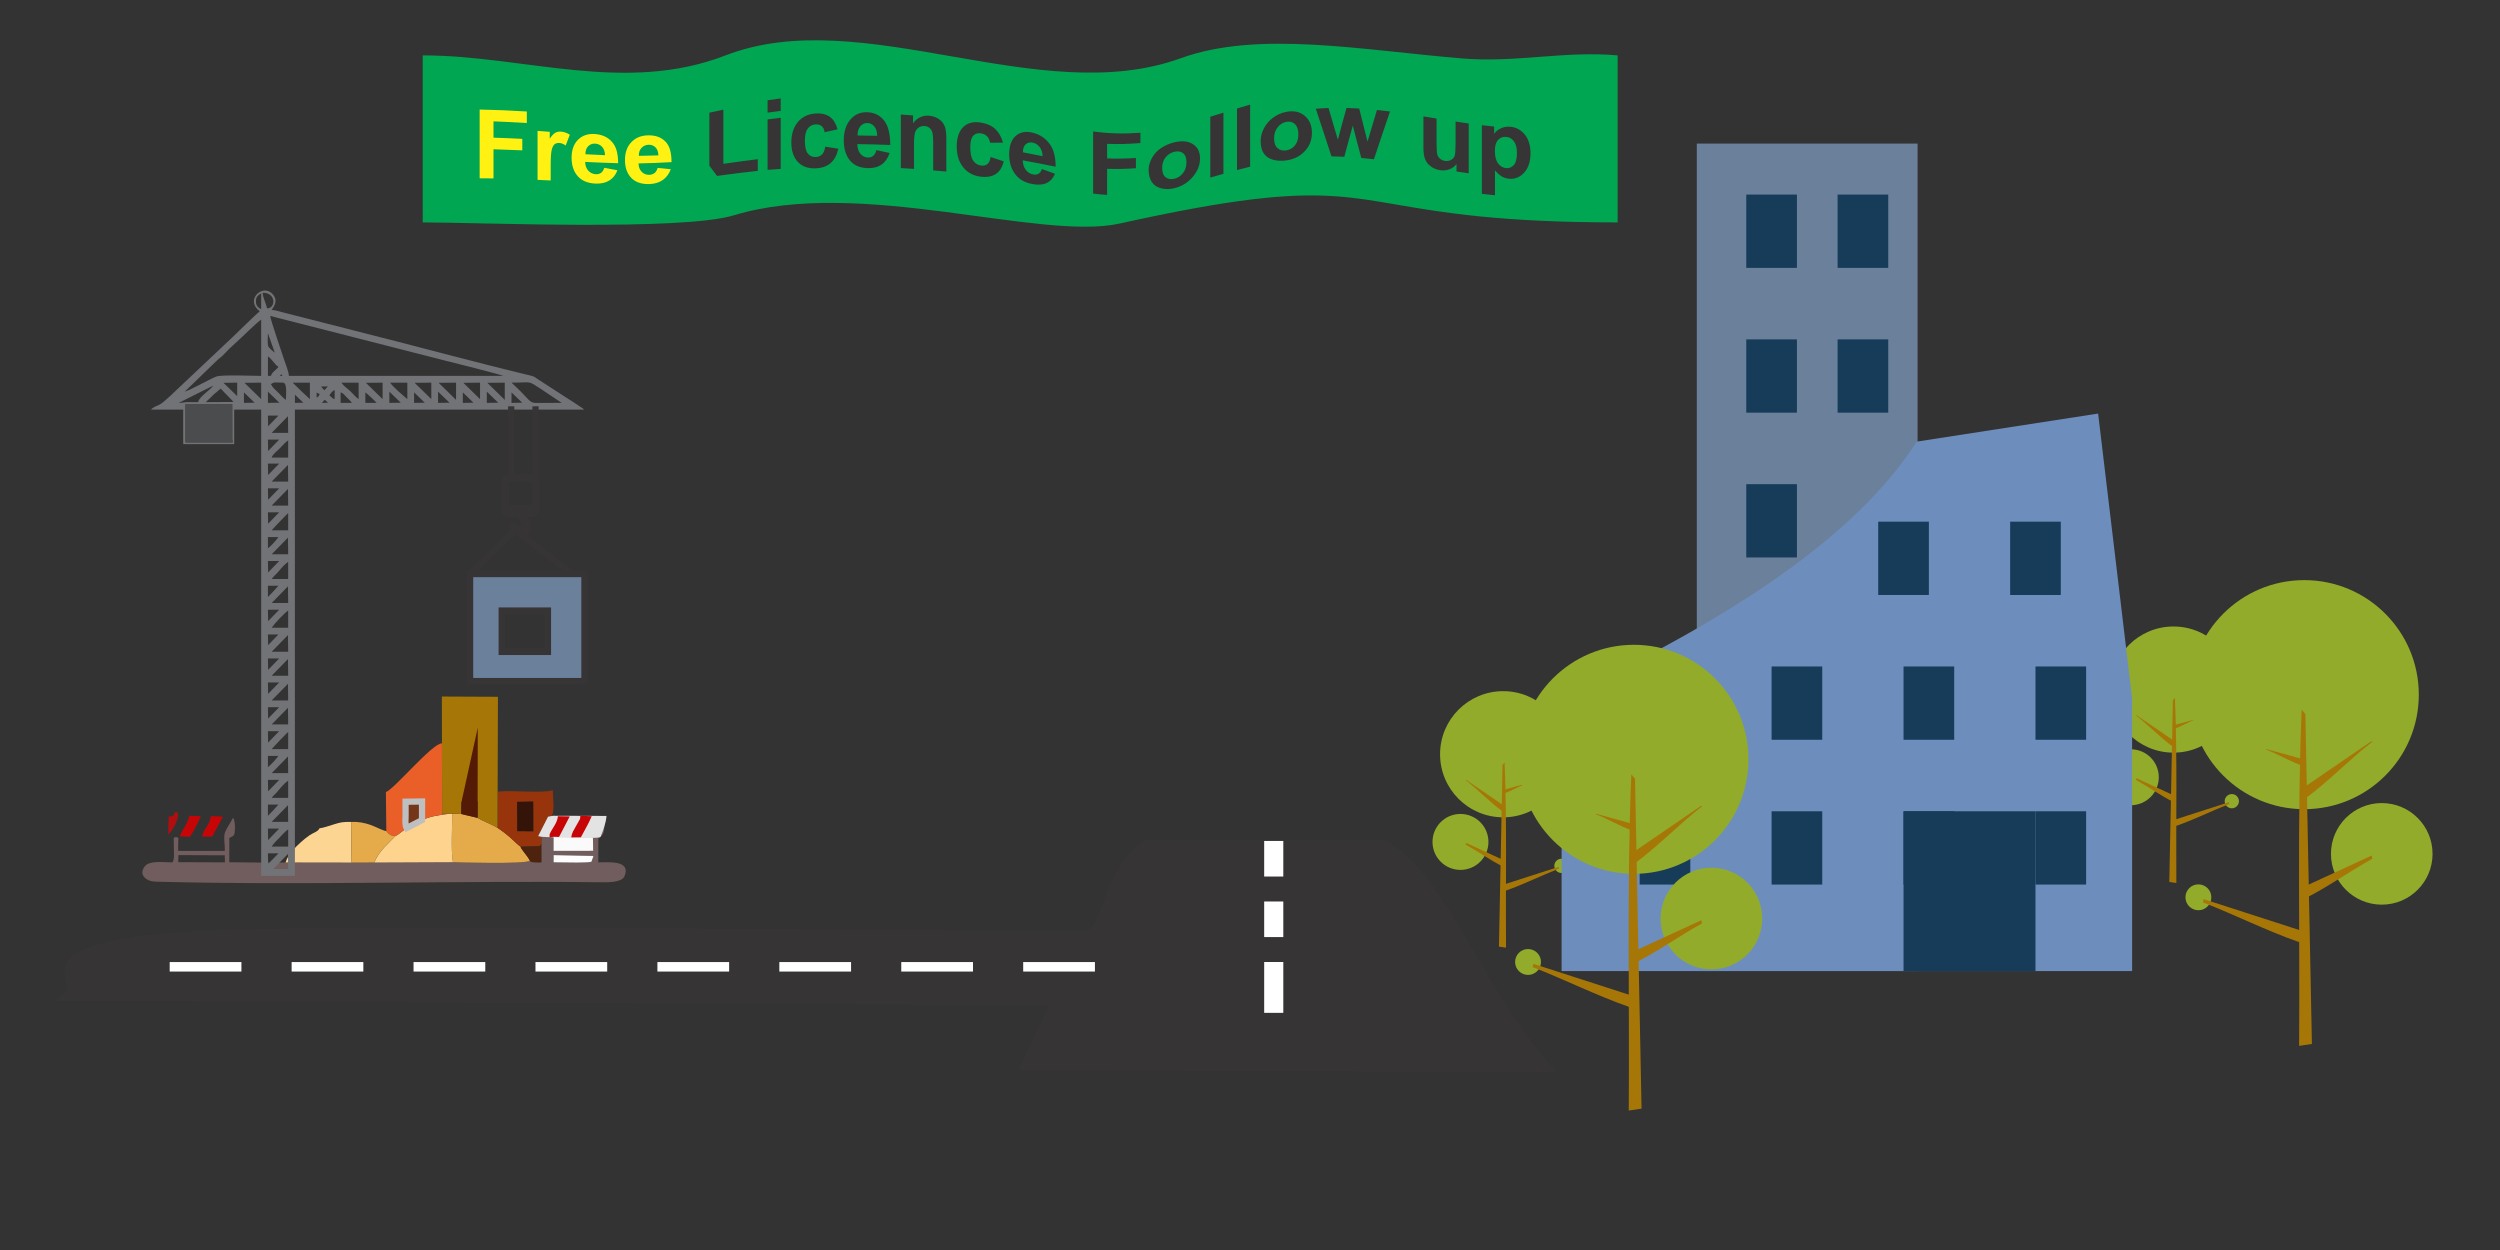 <?xml version="1.0" encoding="UTF-8"?>
<!DOCTYPE svg PUBLIC "-//W3C//DTD SVG 1.1//EN" "http://www.w3.org/Graphics/SVG/1.1/DTD/svg11.dtd">
<!-- Creator: CorelDRAW 2020 (64-Bit) -->
<svg xmlns="http://www.w3.org/2000/svg" xml:space="preserve" width="80mm" height="40mm" version="1.1" shape-rendering="geometricPrecision" text-rendering="geometricPrecision" image-rendering="optimizeQuality" fill-rule="evenodd" clip-rule="evenodd"
viewBox="0 0 8000 4000"
 xmlns:xlink="http://www.w3.org/1999/xlink"
 xmlns:xodm="http://www.corel.com/coreldraw/odm/2003">
 <rect x="0" y="0" width="8000" height="4000" fill="#333333" stroke="none"/>
 <defs>
      <clipPath id="id0">
       <path d="M6133.38 1413.22l0 0c-166.84,261.93 -513.49,530.8 -1136.26,821.03l0 873.12 1825.62 0 0 -873.12 -108.76 -910.86 -580.6 89.83z"/>
      </clipPath>
 </defs>
 <g id="Layer_x0020_1">
  <g id="_1439839168480">
   <g>
    <path fill="#373435" stroke="#373435" stroke-width="20" stroke-miterlimit="22.926" d="M3664.45 2698.75l765.06 0c189.33,102.92 300.54,465.9 529.38,722.14l-1684.04 -6.74 99.06 -207.14 -3167.54 -14.45c76.39,-50.47 -134.55,-137.28 264.16,-190 327.93,-43.37 1760.56,-17.44 2997.62,-13.02 83.62,-12.53 53.08,-179.43 196.3,-290.79z"/>
    <rect fill="white" x="543.01" y="3078.6" width="229.52" height="30.39"/>
    <rect fill="white" x="933.18" y="3078.6" width="229.52" height="30.39"/>
    <rect fill="white" x="1323.35" y="3078.6" width="229.52" height="30.39"/>
    <g>
     <rect fill="white" x="1713.53" y="3078.6" width="229.52" height="30.39"/>
     <rect fill="white" x="2103.7" y="3078.6" width="229.52" height="30.39"/>
     <rect fill="white" x="2493.87" y="3078.6" width="229.52" height="30.39"/>
     <rect fill="white" x="2884.05" y="3078.6" width="229.52" height="30.39"/>
     <rect fill="white" x="3274.22" y="3078.6" width="229.52" height="30.39"/>
     <rect fill="white" transform="matrix(2.51455E-14 -0.673 0.949 1.78274E-14 4045.37 3241.11)" width="241.74" height="64.47"/>
     <rect fill="white" transform="matrix(2.51455E-14 -0.471 0.949 1.24847E-14 4045.37 2998.62)" width="241.74" height="64.47"/>
     <rect fill="white" transform="matrix(2.51455E-14 -0.471 0.949 1.24847E-14 4045.37 2804.9)" width="241.74" height="64.47"/>
    </g>
   </g>
   <g>
    <path fill="#715D5D" d="M1898.97 2740.04l-6.35 17.58c-14.04,4.26 -75.13,2.24 -121.13,1.84l0.14 -23.11 124.02 2.54c0.63,-0.95 2.19,0.65 3.32,1.15zm-1328.1 -3.68l148.29 0.56 0.71 22.62 -149.45 -0.64 0.45 -22.54zm1326.56 -54.58l0.76 40.89 -126.88 0.05 0.1 -45.03 -12.88 1.98 0.43 -10.87c-6.69,8.12 -10.31,9.85 -26.52,9.02l-0.13 23.09 -0.1 58.56c-7.06,-0.39 -15.26,0.44 -21.52,-0.3 -16.69,-1.98 -4.33,2.55 -14.98,-4.78 -14.66,11.46 -233.86,5.31 -246.34,4.71l-252 1.1 -72.26 0.05 -211.22 -0.35 -37.88 0.65 -142.36 -1.37 0.12 -77.38c12.65,-8.45 16.2,-3.57 17.75,-25.06 0.89,-12.24 0.51,-29.95 -5.5,-40.21 -7.19,14.3 -20.58,33.08 -25.66,45.99 -6.12,15.58 -0.03,40.09 -1.16,60.53l-148.92 -0.17c-1.34,-48.45 5.48,-40.37 -7.78,-44.52 -9.49,4.72 -5.89,-0.68 -6.45,17.55l0.74 44.34c-0.25,4.25 -0.36,6.23 -1.42,10.37 -2.48,9.66 0.56,2.87 -4.39,9.03 -30.89,-0.53 -73.09,-6.29 -87.9,12.84 -20.6,26.6 4.39,48.05 34.54,48.86 468.84,12.55 970.49,-4.05 1431.99,2.01 30.78,0.41 61.81,-2.83 68.8,-19.38 21.88,-51.81 -50.15,-44.51 -83.9,-44.56l0.25 -77.62c0.89,-0.48 2.22,-0.86 2.82,-1.16 28.27,-14.6 10.55,-63.5 10.45,-63.64 -10.72,13.99 -29.29,44.9 -30.6,64.78z"/>
    <path fill="#E5AB4A" d="M1449.37 2759.1c12.48,0.6 231.68,6.75 246.34,-4.71 -7.66,-16.49 -25.56,-32.63 -30.29,-45.3 -12.05,-7.27 -31.08,-32.06 -73.41,-60 -18.35,-11.38 -49.86,-22.96 -63.7,-31.92l-52.56 -12.36 -28.64 -1.08c0.17,42.84 -4.55,116.59 2.26,155.37z"/>
    <path fill="#FDD38D" d="M1350.46 2624.45l-49.38 25.27c-9.32,6.41 -26.63,21.58 -36.12,25.93 -24.33,26.4 -50.81,44.64 -67.59,84.55l252 -1.1c-6.81,-38.78 -2.09,-112.53 -2.26,-155.37l-10.27 0.42c-29.6,3.25 -62.84,8.59 -86.38,20.3z"/>
    <path fill="#98340B" d="M1654.81 2565.87l51.52 -0.91 0.24 95.17 -51.32 -0.42 -0.44 -93.84zm-62.8 83.22c42.33,27.94 61.36,52.73 73.41,60l0.2 0.23 61.88 -1.7 4.81 -6.71 0.13 -23.09 -10.45 -2.17 31.76 -62.44c0.55,-0.21 6.84,-2.07 7.27,-2.25 3.71,-1.62 2.98,4.7 6.27,-3.46 7.31,-18.14 1.91,-56.84 1.6,-78.56 -38.79,10.37 -127.92,-1.1 -175.51,4.36l-1.37 115.79z"/>
    <path fill="#FDD593" d="M1022.7 2650.42c-5.45,11.31 -20.58,14.41 -32.21,22.45 -9.92,6.85 -20.09,15.27 -29.01,23.32 -15.95,14.4 -40.76,38.96 -47.59,63.71l211.22 0.35 -1.49 -130.08c-27.66,-0.41 -34.02,1.3 -55.32,7.84 -13.96,4.3 -35.04,11.68 -45.6,12.41z"/>
    <path fill="#EA5E28" d="M1236.23 2659.63c7.67,10.01 15.35,15.73 28.73,16.02 9.49,-4.35 26.8,-19.52 36.12,-25.92 -5.6,-10.44 -3.35,-28.67 -3.26,-40.72 0.11,-13.96 -0.06,-27.92 -0.05,-43.54l52.76 -0.71 -0.07 59.69c23.54,-11.72 56.78,-17.05 86.38,-20.3l-22.11 0.02 -0.47 -225.32c-30.21,-1.86 -155.78,149.97 -179.37,155.55l1.34 125.23z"/>
    <path fill="#E5AB4A" d="M1125.11 2760.25l72.26 -0.05c16.78,-39.91 43.26,-58.15 67.59,-84.55 -13.38,-0.29 -21.06,-6.01 -28.73,-16.02 -14.62,-2.74 -33.1,-14 -51.79,-20.33 -18.92,-6.41 -37.25,-10.13 -60.82,-9.13l1.49 130.08z"/>
    <path fill="#A67707" d="M1436.84 2604.15l10.27 -0.43 28.64 1.09 0.85 -38.14 52.26 -2.05 -0.55 52.56c13.84,8.95 45.36,20.53 63.7,31.92l1.37 -419.37 -179.42 -0.81 0.77 375.25 22.11 -0.02z"/>
    <path fill="#FAFAFA" d="M1788.91 2678.2l-17.5 -0.51 -0.1 45.03 126.88 -0.05 -0.76 -40.89c-18.69,-7.81 -23.35,-5.65 -38.74,-2.25l-30.67 0.06c-10.79,-2.82 -8.15,-3.09 -15.2,-2.76l-23.91 1.37z"/>
    <polygon fill="#341408" points="1655.25,2659.71 1706.57,2660.13 1706.33,2564.96 1654.81,2565.87 "/>
    <path fill="#753518" stroke="#BDBFC1" stroke-width="20" stroke-miterlimit="22.926" d="M1301.08 2649.72l49.38 -25.27 0.07 -59.69 -52.77 0.71c-0.01,15.62 0.17,29.58 0.06,43.54 -0.09,12.05 -2.34,30.28 3.26,40.71z"/>
    <path fill="#FDFDFD" d="M1771.49 2759.46c46,0.4 107.09,2.42 121.13,-1.84l6.35 -17.58c-1.13,-0.5 -2.69,-2.1 -3.32,-1.15l-124.02 -2.54 -0.14 23.11z"/>
    <path fill="#4E230D" d="M1665.42 2709.09c4.73,12.67 22.63,28.81 30.29,45.3 10.65,7.33 -1.71,2.8 14.98,4.78 6.26,0.74 14.46,-0.09 21.52,0.3l0.1 -58.56 -4.81 6.71 -61.88 1.7 -0.2 -0.23z"/>
    <polygon fill="#551A05" points="1475.75,2604.81 1528.31,2617.18 1528.86,2328.51 1476.6,2566.67 "/>
    <path fill="#C70506" d="M605.76 2610.47c-2.9,22.47 -23.32,44.59 -30.47,65.95l32.68 0.91c9.12,-12.8 28.48,-49.37 34.47,-65.58l-36.68 -1.28z"/>
    <path fill="#C70506" d="M675.12 2611.2c-1.51,24.3 -24.07,42.25 -28.79,65.99l33.05 -0.22 33.86 -63.56 -38.12 -2.21z"/>
    <path fill="#E4E3E3" d="M1732.43 2677.82c16.23,0.84 182.4,8.47 189.09,0.35 8.73,-19.53 17.8,-45.99 19.31,-67.23l-170.68 -0.51 -16.41 2.79 -31.75 62.43 10.44 2.17z"/>
    <path fill="#B10E0F" d="M539.71 2612.66l-1.4 57.7c13.69,-11.35 32.33,-45.52 31.49,-64.98 -4.08,-11.13 1.85,-2.68 -7.3,-7.27 -14.18,10 3.5,14.06 -22.79,14.55z"/>
    <g>
     <g>
      <path fill="#727376" d="M921.54 2732.51l0.59 48.56 -47.98 0 47.39 -48.56zm-63.6 32.35l-0.57 -34.16 33.58 0 -33.01 34.16zm64.19 -110.91l0 55.16 -52.77 0c8.63,-12.89 13.64,-17.23 24.58,-28.18 9.28,-9.27 17.76,-20 28.19,-26.98zm-64.18 34.16l-0.58 -36.56 35.97 0 -35.39 36.56zm63.59 -111.5l0.59 53.35 -52.77 0 52.18 -53.35zm-64.17 34.17l0 -35.98 33.58 0c-1.78,2.65 -31.54,34.48 -33.58,35.98zm64.76 -112.74l0 55.17 -52.77 0c3.86,-5.77 7.37,-8.58 12.62,-13.76 10.39,-10.25 22.61,-29.67 40.15,-41.41zm-64.18 34.16l-0.58 -36.55 35.97 0 -35.39 36.55zm63.59 -111.5l0.59 53.36 -52.77 0 52.18 -53.36zm-64.17 34.17l0 -35.98 33.58 0c-5.16,7.7 -25.44,30.53 -33.58,35.98zm64.76 -112.73l0 55.16 -52.77 0c2.68,-4 49.38,-52.9 52.77,-55.16zm-64.18 34.16l-0.58 -36.56 35.97 0 -35.39 36.56zm63.59 -111.5l0.59 53.35 -52.77 0 52.18 -53.35zm-63.59 34.75l-0.58 -36.56 35.97 0 -35.39 36.56zm63.59 -111.51l0.59 53.36 -52.77 0 52.18 -53.36zm-63.59 32.35l-0.58 -36.56 35.97 0 -35.39 36.56zm63.59 -111.5l0.59 53.36 -52.77 0 52.18 -53.36zm-63.59 34.75l-0.58 -36.56 35.97 0 -35.39 36.56zm63.59 -111.5l0.59 53.36 -52.77 0 52.18 -53.36zm-63.6 32.35l-0.57 -34.16 33.58 0 -33.01 34.16zm64.19 -110.92l0 55.17 -52.77 0c8.81,-13.16 40.11,-46.69 52.77,-55.17zm-64.18 34.16l-0.58 -36.56 35.97 0 -35.39 36.56zm63.59 -111.49l0.59 53.35 -52.77 0 52.18 -53.35zm-64.17 34.16l0 -35.98 33.58 0c-1.88,2.81 -31.55,34.62 -33.58,35.98zm64.76 -112.73l0 55.17 -52.77 0c6.51,-9.72 16.52,-16.8 25,-27.78 6.51,-8.43 19.7,-21.99 27.77,-27.39zm-64.18 34.16l-0.58 -36.56 35.97 0 -35.39 36.56zm63.59 -111.5l0.59 53.35 -52.77 0 52.18 -53.35zm-64.17 34.16l0 -35.97 33.58 0c-6.53,9.74 -24.09,29.62 -33.58,35.97zm64.76 -112.73l0 55.17 -52.77 0c2.36,-3.53 49.99,-53.31 52.77,-55.17zm-64.18 34.16l-0.58 -36.56 35.97 0 -35.39 36.56zm63.59 -111.5l0.59 53.36 -52.77 0 52.18 -53.36zm-63.59 34.75l-0.58 -36.56 35.97 0 -35.39 36.56zm63.59 -111.5l0.59 53.35 -52.77 0 52.18 -53.35zm-63.59 32.35l-0.58 -36.56 35.97 0 -35.39 36.56zm64.18 -110.92l0 55.17 -52.77 0c2.79,-10.47 16.93,-20.53 24.58,-28.18 9.28,-9.28 17.76,-20 28.19,-26.99zm-328.6 -115.8l149.65 0 0.18 113.42 1.27 8.92 -150.69 0.02 -0.55 -8.95 0.14 -113.41zm264.42 149.97l-0.58 -36.56 35.97 0 -35.39 36.56zm63.59 -111.51l0.59 53.36 -52.77 0 52.18 -53.36zm-63.6 32.35l-0.57 -34.16 33.58 0 -33.01 34.16zm778.95 -108.51l34.16 33 -34.16 0.58 0 -33.58zm-79.15 -2.4l36.56 35.4 -36.56 0.58 0 -35.98zm-76.75 2.4l34.16 33 -34.16 0.58 0 -33.58zm-79.16 -2.4l36.56 35.4 -36.56 0.58 0 -35.98zm-76.75 2.4l34.16 33 -34.16 0.58 0 -33.58zm-79.15 -2.4l36.56 35.4 -36.56 0.58 0 -35.98zm-76.75 2.4c4.39,2.94 33.3,29.58 35.97,33.58l-35.97 0 0 -33.58zm-79.16 0c8.9,2.37 12.54,8.91 18.59,14.99 6.46,6.49 12.54,11.34 17.39,18.59l-35.98 0 0 -33.58zm-50.9 23.45l10.66 9.59 -19.72 0.54 9.06 -10.13zm-95.41 -16.26l26.96 25.82 -26.96 0.57 0 -26.39zm-86.34 -9.59l36.56 35.4 -36.56 0.58 0 -35.98zm-76.76 2.4l34.16 33 -34.16 0.58 0 -33.58zm-74.35 -12l41.33 42.63 -89.3 0.55c8.28,-7.2 15.2,-14.04 23.35,-22.22 5.14,-5.17 5.78,-5.44 11.6,-9.98 5.89,-4.6 7.39,-7.21 13.02,-10.98zm364.58 4.8l0 28.79c-9.32,-2.49 -8.95,-6.74 -16.79,-12 3.93,-5.87 9.69,-14.89 16.79,-16.79zm-57.57 23.99l0 -16.79c5.71,3.82 2.5,2.9 9.6,4.79 -2.17,8.1 -3.44,7.72 -9.6,12zm-422.14 -19.19l0 0zm436.09 -16.37l22.03 -0.42 -11.45 12.54 -10.58 -12.12zm-344.95 -2.82c-10.57,15.78 -43.85,34.03 -47.78,51.62 -0.03,0.17 -0.02,0.8 -0.19,1.15 -10.41,0 -20.85,-0.1 -31.26,-0.08 -14.47,0.02 -17.42,2.48 -31.1,2.48l110.33 -55.17zm184.69 -4.8c11.54,-7.72 11.05,-4.79 38.38,-4.79 14.71,0 9.59,39.9 9.59,55.16 -9.43,-6.31 -16.24,-15.04 -24.59,-23.38 -13.07,-13.08 -16.63,-14.14 -23.38,-26.99zm-184.69 4.8l0 0zm954.62 -9.59c68.31,0 50.61,-7.59 93.09,19.65l67.61 45.11 -84.15 0.2c-17.51,-0.35 -23.15,-12.76 -47.17,-36.78l-29.38 -28.18zm-77.34 0.58l55.75 -0.58 0 55.16 -55.75 -54.58zm-76.75 0l53.35 -0.58 0 52.77 -53.35 -52.19zm-79.15 0l55.75 -0.58 0 55.16 -55.75 -54.58zm-76.76 0l53.36 -0.58 0 52.77 -53.36 -52.19zm-78.56 -0.58l55.17 0 0 52.77 -28.21 -24.57c-9.23,-9.34 -19.96,-17.75 -26.96,-28.2zm-77.34 0.58l53.35 -0.58 0 52.77 -53.35 -52.19zm-78.57 -0.58l55.17 0 0 52.77c-10.47,-7.02 -17.41,-16.99 -26.95,-25.82 -10.21,-9.44 -20.33,-15.17 -28.22,-26.95zm-155.9 0l55.16 0 0 52.77c-3.16,-2.12 -53.2,-50.1 -55.16,-52.77zm-154.1 0.58l53.36 -0.58 0 52.77 -53.36 -52.19zm-67.15 0l43.75 -0.58 0 43.17 -43.75 -42.59zm187.67 -26.97l0 4.8 -7.2 0c3.78,-5.44 0.45,-2.8 7.2,-4.8zm-311.81 55.17l104.88 -101.39c6.52,-6.27 10.34,-7.81 16.89,-14.29 9.77,-9.67 18.63,-19.9 28.75,-28.81l31.17 -28.81c9.4,-9.46 54.55,-52.51 62.96,-56.96l0 179.89c-27.71,0 -127.35,-4.43 -144.02,2.29 -24.36,9.81 -84.27,44.27 -100.63,48.08zm275.83 -50.37l-9.59 0 0 -62.36c14.54,9.74 20.1,24.55 33.58,33.58 -6.79,10.12 -20.58,16.02 -23.99,28.78zm-9.59 -136.72l21.94 62.25c-4.89,-2.92 -18.57,-14.71 -20.76,-20.25 -3.35,-8.46 -1.18,-31.53 -1.18,-42zm7.19 -55.16l559.85 142.92c15.37,3.87 179.58,44.83 186.1,48.96l-685.99 0c-1.28,-15.44 -9.48,-34.26 -14.09,-48.27 -7.62,-23.18 -44,-129.06 -45.87,-143.61zm-45.57 -45.58l0 -2.4c0,-13.32 7.93,-19.3 16.79,-23.98l0 50.37c-8.86,-4.69 -16.79,-10.65 -16.79,-23.99zm21.59 -28.78c43.98,0 41.93,49.76 14.39,50.37 -3.53,-15.13 -13.97,-35.06 -14.39,-50.37zm-9.6 59.97c-11.52,7.71 -100.73,96.99 -115.83,109.62l-170.3 160.7c-13.48,11.27 -23.58,22.56 -34.41,27.95 -9.39,4.67 -21.82,8.52 -27.25,15.93l103.14 0 0 110.34 163.1 0 0 -110.34 86.35 0 0 1491.9 107.93 0 0 -1491.9 925.84 0c-1.97,-1.71 -2.55,-2.27 -5.3,-4.29l-18.69 -12.5c-8.38,-5.59 -15.31,-10.45 -24.74,-16.02l-99.02 -64.09c-12.7,-8.56 -11.83,-9.14 -27.79,-12.98 -182.41,-43.8 -375.69,-96.89 -559.85,-142.92l-229.31 -58.52c-10.62,-2.66 -24.55,-7.44 -35.49,-7.68 7.54,-11.26 21.98,-29.86 2.89,-50.86 -29.39,-32.34 -81.62,11.96 -49.78,47.38 5.69,6.33 3.2,1.03 8.51,8.28z"/>
      <polygon fill="#4B4C4E" points="593.39,1406.71 593.94,1415.66 744.63,1415.64 743.36,1406.72 743.18,1293.3 593.53,1293.3 "/>
     </g>
     <g>
      <path fill="#6B809B" stroke="#373435" stroke-width="20" stroke-miterlimit="22.926" d="M1753.44 2086.09l-147.93 0 0 -132.36 147.93 0 0 132.36zm116.79 -249.15l-365.94 0 0 342.58 365.94 0 0 -342.58z"/>
      <path fill="#6B809B" stroke="#373435" stroke-width="20" stroke-miterlimit="22.926" d="M1701.52 1625.26l-70.5 0c-7.15,0 -12.99,-5.84 -12.99,-12.99l0 -67.31c0,-7.14 5.84,-12.99 12.99,-12.99l70.5 0c7.15,0 12.99,5.85 12.99,12.99l0 67.31c0,7.15 -5.84,12.99 -12.99,12.99zm-74.05 18.5l35.77 0c1.25,4.24 2.32,7.6 1.46,6.93 -12.52,-9.83 28.51,24.61 6.27,37.93 -22.24,13.32 -37.96,-16.32 -29.53,-0.89 18.69,34.19 73.53,13.65 34.57,-31.63 -0.85,-0.98 0.45,-6.56 1.79,-12.34l26.29 0c6.76,0 12.29,-5.53 12.29,-12.29l0 -91.76c0,-6.76 -5.53,-12.3 -12.29,-12.3l-76.62 0c-6.77,0 -12.3,5.54 -12.3,12.3l0 91.76c0,6.76 5.53,12.29 12.3,12.29z"/>
      <line fill="none" stroke="#373435" stroke-width="20" stroke-miterlimit="22.926" x1="1635.84" y1="1300.15" x2="1635.84" y2= "1531.97" />
      <line fill="none" stroke="#373435" stroke-width="20" stroke-miterlimit="22.926" x1="1713.65" y1="1300.15" x2="1714.52" y2= "1544.96" />
      <polyline fill="none" stroke="#373435" stroke-width="20" stroke-miterlimit="22.926" points="1504.29,1836.94 1647.33,1695.71 1831.3,1836.94 "/>
     </g>
    </g>
    <path fill="#C70506" d="M1828.02 2679.59l30.67 -0.06c10.1,-19.93 24.71,-43.13 34.84,-67.63l-36.56 -1.36c-0.87,12.41 0.81,6.74 -6.27,19.73 -2.82,5.18 -5.16,8.85 -8.06,14.24 -6.95,12.94 -12.76,19.73 -14.62,35.08z"/>
    <path fill="#C70506" d="M1758.96 2668.8l-0.43 10.87 12.88 -1.98 17.5 0.51 34.25 -65.73 -37.86 -0.59c-1.51,21.23 -17.61,37.39 -26.34,56.92z"/>
   </g>
   <g>
    <g>
     <circle fill="#92AB2A" cx="4810.07" cy="2413.56" r="201.85"/>
     <circle fill="#92AB2A" cx="4673.51" cy="2694.16" r="89.52"/>
     <circle fill="#92AB2A" cx="4996.67" cy="2770.72" r="22.81"/>
     <path fill="#A67707" d="M4796.61 3029.19l22.57 3.37c-1.52,-197.51 3.51,-400.25 -4.56,-592.52l-6.49 7.84c-3.84,193.77 -7.68,387.54 -11.52,581.31z"/>
     <path fill="#A67707" d="M4809.77 2528.06l2.39 11.06c22.44,-7.11 44.03,-20.95 65.57,-28.86l-1.2 -0.71c-22.25,6.17 -44.51,12.34 -66.76,18.51z"/>
     <path fill="#A67707" d="M4814.35 2579.43l-4.39 18.47c-41.11,-29.74 -80.69,-71.19 -120.15,-101.74l2.18 -0.4c40.79,27.88 81.57,55.77 122.36,83.67z"/>
     <path fill="#A67707" d="M4813.61 2753.51l-4.39 19.45c-41.11,-20.58 -79.57,-48.45 -119.04,-70.21l1.07 -5.65c40.79,18.8 81.57,37.61 122.36,56.41z"/>
     <path fill="#A67707" d="M4812.52 2830.41l6.27 19.45c58.72,-20.58 113.64,-48.45 170.01,-70.21l-1.53 -5.65c-58.24,18.8 -116.5,37.61 -174.75,56.41z"/>
    </g>
    <g>
     <circle fill="#92AB2A" cx="6955.2" cy="2206.61" r="201.85"/>
     <circle fill="#92AB2A" cx="6818.64" cy="2487.21" r="89.52"/>
     <circle fill="#92AB2A" cx="7141.8" cy="2563.77" r="22.81"/>
     <path fill="#A67707" d="M6941.74 2822.24l22.57 3.37c-1.52,-197.51 3.51,-400.25 -4.56,-592.52l-6.49 7.84c-3.84,193.77 -7.68,387.54 -11.52,581.31z"/>
     <path fill="#A67707" d="M6954.9 2321.11l2.39 11.06c22.44,-7.11 44.03,-20.95 65.57,-28.86l-1.2 -0.71c-22.25,6.17 -44.51,12.34 -66.76,18.51z"/>
     <path fill="#A67707" d="M6959.48 2372.48l-4.39 18.47c-41.11,-29.74 -80.69,-71.19 -120.15,-101.74l2.18 -0.4c40.79,27.88 81.57,55.77 122.36,83.67z"/>
     <path fill="#A67707" d="M6958.74 2546.56l-4.39 19.45c-41.11,-20.58 -79.57,-48.45 -119.04,-70.21l1.07 -5.65c40.79,18.8 81.57,37.61 122.36,56.41z"/>
     <path fill="#A67707" d="M6957.65 2623.46l6.27 19.45c58.72,-20.58 113.64,-48.45 170.01,-70.21l-1.53 -5.65c-58.24,18.8 -116.5,37.61 -174.75,56.41z"/>
    </g>
    <g>
     <circle fill="#92AB2A" cx="7373.67" cy="2222.88" r="366.49"/>
     <circle fill="#92AB2A" cx="7621.62" cy="2732.36" r="162.54"/>
     <circle fill="#92AB2A" cx="7034.86" cy="2871.38" r="41.41"/>
     <path fill="#A67707" d="M7398.1 3340.68l-40.97 6.1c2.76,-358.6 -6.37,-726.71 8.27,-1075.81l11.79 14.22c6.97,351.83 13.94,703.66 20.91,1055.49z"/>
     <path fill="#A67707" d="M7374.22 2430.78l-4.35 20.07c-40.73,-12.9 -79.94,-38.03 -119.04,-52.4l2.16 -1.28c40.41,11.2 80.82,22.41 121.23,33.61z"/>
     <path fill="#A67707" d="M7365.89 2524.04l7.98 33.55c74.65,-54.01 146.5,-129.27 218.16,-184.73l-3.97 -0.74c-74.05,50.64 -148.11,101.28 -222.17,151.92z"/>
     <path fill="#A67707" d="M7367.24 2840.12l7.97 35.32c74.65,-37.37 144.47,-87.98 216.13,-127.47l-1.93 -10.26c-74.05,34.14 -148.11,68.27 -222.17,102.41z"/>
     <path fill="#A67707" d="M7369.22 2979.75l-11.39 35.32c-106.61,-37.37 -206.33,-87.98 -308.67,-127.48l2.76 -10.26c105.76,34.14 211.53,68.28 317.3,102.42z"/>
    </g>
    <g>
     <rect fill="#6B809B" x="5429.75" y="459.48" width="706.49" height="2647.89"/>
     <path fill="#6D8EBD" d="M6133.38 1413.22l0 0c-166.84,261.93 -513.49,530.8 -1136.26,821.03l0 873.12 1825.62 0 0 -873.12 -108.76 -910.86 -580.6 89.83z"/>
     <g clip-path="url(#id0)">
      <g>
       <rect fill="#163C59" x="6432.49" y="1669.34" width="162.11" height="234.56"/>
      </g>
     </g>
     <path fill="none" d="M6133.38 1413.22l0 0c-166.84,261.93 -513.49,530.8 -1136.26,821.03l0 873.12 1825.62 0 0 -873.12 -108.76 -910.86 -580.6 89.83z"/>
     <rect fill="#163C59" x="5246.89" y="2596.06" width="162.11" height="234.56"/>
     <rect fill="#163C59" x="5246.89" y="2132.7" width="162.11" height="234.56"/>
     <rect fill="#163C59" x="5588.06" y="1549.34" width="162.11" height="234.56"/>
     <rect fill="#163C59" x="5588.06" y="1085.98" width="162.11" height="234.56"/>
     <rect fill="#163C59" x="5588.06" y="622.62" width="162.11" height="234.56"/>
     <rect fill="#163C59" x="5669.1" y="2596.06" width="162.11" height="234.56"/>
     <rect fill="#163C59" x="5669.1" y="2132.7" width="162.11" height="234.56"/>
     <rect fill="#163C59" x="6010.27" y="1669.34" width="162.11" height="234.56"/>
     <rect fill="#163C59" x="5880.27" y="1085.98" width="162.11" height="234.56"/>
     <rect fill="#163C59" x="5880.27" y="622.62" width="162.11" height="234.56"/>
     <rect fill="#163C59" x="6091.32" y="2596.06" width="162.11" height="234.56"/>
     <rect fill="#163C59" x="6091.32" y="2596.06" width="422.21" height="511.31"/>
     <rect fill="#163C59" x="6091.32" y="2132.7" width="162.11" height="234.56"/>
     <rect fill="#163C59" x="6513.53" y="2596.06" width="162.11" height="234.56"/>
     <rect fill="#163C59" x="6513.53" y="2132.7" width="162.11" height="234.56"/>
    </g>
    <g>
     <circle fill="#92AB2A" cx="5228.54" cy="2429.83" r="366.49"/>
     <circle fill="#92AB2A" cx="5476.49" cy="2939.31" r="162.54"/>
     <circle fill="#92AB2A" cx="4889.73" cy="3078.33" r="41.41"/>
     <path fill="#A67707" d="M5252.97 3547.63l-40.97 6.1c2.76,-358.6 -6.37,-726.71 8.27,-1075.81l11.79 14.22c6.97,351.83 13.94,703.66 20.91,1055.49z"/>
     <path fill="#A67707" d="M5229.09 2637.73l-4.35 20.07c-40.73,-12.9 -79.94,-38.03 -119.04,-52.4l2.16 -1.28c40.41,11.2 80.82,22.41 121.23,33.61z"/>
     <path fill="#A67707" d="M5220.76 2730.99l7.98 33.55c74.65,-54.01 146.5,-129.27 218.16,-184.73l-3.97 -0.74c-74.05,50.64 -148.11,101.28 -222.17,151.92z"/>
     <path fill="#A67707" d="M5222.11 3047.07l7.97 35.32c74.65,-37.37 144.47,-87.98 216.13,-127.47l-1.93 -10.26c-74.05,34.14 -148.11,68.27 -222.17,102.41z"/>
     <path fill="#A67707" d="M5224.09 3186.7l-11.39 35.32c-106.61,-37.37 -206.33,-87.98 -308.67,-127.48l2.76 -10.26c105.76,34.14 211.53,68.28 317.3,102.42z"/>
    </g>
   </g>
  </g>
  <g id="_1439839167376">
   <path fill="#00A652" d="M1352.74 177.22c323.07,0 646.14,125.08 969.2,0 436.99,-169.19 1002.84,173.91 1456.63,9.08 247.94,-90.06 579.5,-25.65 901.8,0.84 171.51,14.08 325.21,-25.02 496.06,-9.92l0 534.47c-188.27,0 -328.64,-7.99 -440.17,-19.11 -441.71,-44.04 -431.35,-137.16 -1153.13,22.73 -256.68,56.85 -831.91,-148.83 -1234.63,-26.36 -166.83,50.73 -818.73,22.74 -995.76,22.74l0 -534.47z"/>
   <path fill="#FFF212" fill-rule="nonzero" d="M1534.86 570.55c0,-36.67 0,-73.3 0,-109.97 0,-36.67 0,-73.3 0,-110 50.1,0.82 100.54,2.98 150.98,6.24 0,12.25 0,24.5 0,36.74 -35.64,-2.12 -71.29,-3.89 -106.6,-5.18 0,17.4 0,34.79 0,52.18 30.6,0.94 61.21,2.16 92.14,3.77 0,12.29 0,24.53 0,36.79 -30.93,-1.46 -61.54,-2.6 -92.14,-3.46 0,15.55 0,31.05 0,46.6 0,15.55 0,31.09 0,46.64 -14.79,-0.15 -29.59,-0.23 -44.38,-0.35zm227.32 6.95c-14.13,-0.67 -28.25,-1.3 -42.04,-1.92 0,-26.12 0,-52.22 0,-78.33 0,-26.07 0,-52.21 0,-78.32 12.78,0.9 25.89,1.88 39.01,2.86 0,7.35 0,14.73 0,22.07 6.72,-9.94 12.78,-16.38 18.16,-19.2 5.37,-2.83 11.44,-3.93 18.16,-3.41 9.75,0.74 18.83,4 27.91,9.77 -4.37,11.5 -8.74,23.05 -13.11,34.55 -7.07,-4.95 -13.8,-7.63 -19.85,-8.05 -5.71,-0.4 -10.83,0.7 -15.13,3.65 -4.11,2.83 -7.06,8.4 -9.42,16.53 -2.35,8.12 -3.69,25.44 -3.69,51.82 0,16.02 0,32 0,47.98zm171.5 -40.56c13.78,2.67 27.91,5.34 42.03,7.89 -5.38,14.41 -13.84,25.2 -25.55,32.59 -11.49,7.25 -26.24,10.75 -43.72,10.13 -27.58,-0.98 -48.23,-10.42 -61.54,-28.54 -10.57,-14.39 -15.81,-32.39 -15.81,-53.79 0,-25.44 7.06,-44.92 20.86,-58.34 13.78,-13.43 31.27,-19.34 52.45,-18.06 23.53,1.42 42.1,9.6 55.82,25.05 6.79,7.63 12.1,17.16 15.14,28.58 3.01,11.34 4.7,24.66 4.7,39.89 -35.31,-1.02 -70.61,-2.48 -105.59,-4.16 0.34,11.93 3.8,21.31 10.43,28.34 6.47,6.86 14.46,10.6 23.88,10.96 6.72,0.26 12.15,-1.16 16.81,-4.48 4.42,-3.15 7.73,-8.6 10.09,-16.06zm2.35 -40.32c-0.34,-11.54 -3.45,-20.45 -9.41,-26.81 -5.81,-6.2 -13.12,-9.67 -21.86,-10.17 -9.08,-0.52 -16.5,2.23 -22.54,8.28 -6.06,6.07 -9.07,14.64 -8.74,25.68 20.85,1.1 41.7,2.16 62.55,3.02zm168.47 40.68c13.79,1.45 27.91,2.78 42.04,4.12 -5.38,14.76 -13.85,26.19 -25.56,34.51 -11.48,8.16 -26.23,12.67 -43.71,13.11 -27.57,0.69 -48.24,-7.62 -61.54,-24.77 -10.57,-13.63 -15.81,-31.02 -15.81,-51.87 0,-24.81 7.11,-44.05 20.85,-57.94 13.83,-13.98 31.28,-20.86 52.46,-21.36 23.54,-0.56 42.1,5.75 55.82,19.59 6.79,6.84 12.1,15.83 15.13,26.89 3.02,11 4.71,24.07 4.71,39.22 -35.31,2.24 -70.62,3.54 -105.59,4.13 0.34,11.69 3.78,20.69 10.43,27.24 6.46,6.36 14.46,9.56 23.87,9.27 6.73,-0.22 12.17,-2.01 16.82,-5.58 4.43,-3.41 7.73,-9.03 10.08,-16.56zm2.36 -40.01c-0.34,-11.42 -3.46,-19.93 -9.42,-25.8 -5.81,-5.71 -13.11,-8.55 -21.86,-8.28 -9.07,0.28 -16.49,3.57 -22.52,9.85 -6.06,6.31 -9.08,14.89 -8.75,25.68 20.85,-0.2 41.7,-0.78 62.55,-1.45z"/>
   <path fill="#373435" d="M2269.95 530.29l24.57 32.67c43.35,-6.04 86.9,-11.65 130.45,-16.24 0,-12.45 0,-24.85 0,-37.26 -36.99,4.32 -73.64,9.42 -110.3,14.88 0,-28.86 0,-57.75 0,-86.65 0,-28.89 0,-57.79 0,-86.68 -15.13,3.26 -29.92,6.43 -44.72,9.61 0,34.32 0,68.63 0,102.95 0,22.23 0,44.48 0,66.72zm186.3 -169.9c0,-13.15 0,-26.34 0,-39.54 13.78,-1.96 27.91,-3.96 42.03,-5.96 0,13.34 0,26.69 0,40.04 -14.12,1.85 -28.25,3.65 -42.03,5.46zm0 183.15c0,-26.9 0,-53.83 0,-80.68 0,-26.9 0,-53.83 0,-80.72 13.78,-1.69 27.91,-3.46 42.03,-5.18 0,27.25 0,54.53 0,81.74 0,27.25 0,54.49 0,81.74 -14.12,1.02 -28.25,2.07 -42.03,3.1zm223.96 -129.75c-13.79,2.94 -27.58,6 -41.36,9.22 -1.35,-8.68 -4.36,-15.14 -9.42,-19.32 -5.02,-4.14 -11.44,-6.08 -19.17,-5.65 -10.76,0.59 -19.07,4.94 -25.22,12.96 -6.29,8.2 -9.41,21 -9.41,38.87 0,19.78 3.04,33.59 9.41,41.41 6.41,7.88 14.8,11.55 25.56,11.15 8.07,-0.3 14.39,-2.94 19.5,-7.81 5.31,-5.05 8.75,-13.35 10.76,-25.25 13.79,2.04 27.58,4.21 41.7,6.49 -4.37,20.33 -12.52,35.68 -24.89,46.32 -12.17,10.47 -28.58,15.87 -49.09,16.53 -23.21,0.75 -41.67,-5.96 -55.48,-20.57 -13.76,-14.55 -20.85,-35.18 -20.85,-62.11 0,-27.29 7.09,-49.06 20.85,-65.45 13.81,-16.46 32.61,-25.94 56.49,-27.4 19.16,-1.17 34.68,2.49 46.07,10.79 11.48,8.38 19.5,21.72 24.55,39.82zm124.42 66.58c13.79,3.06 27.91,6.12 42.03,9.19 -5.38,16.37 -14.06,28.75 -25.56,36.9 -11.69,8.3 -26.22,11.94 -43.71,11.58 -27.91,-0.57 -48.46,-10.38 -61.54,-29.79 -10.46,-15.53 -15.8,-35.11 -15.8,-58.74 0,-28.15 7.16,-50.25 20.84,-66.54 13.55,-16.13 30.95,-24.08 52.13,-23.87 23.54,0.22 42.43,9.18 56.16,26.65 6.78,8.63 11.78,19.55 14.79,32.55 3.03,13.02 5.05,28.23 4.71,45.62 -35.31,-1.38 -70.28,-2.32 -105.25,-2.75 0.33,13.39 3.69,23.88 10.08,31.41 6.39,7.53 14.47,11.29 24.21,11.5 6.73,0.14 12.04,-1.7 16.48,-5.34 4.63,-3.78 8.08,-9.85 10.43,-18.37zm2.35 -45.82c-0.33,-13.19 -3.38,-23.27 -9.42,-30.23 -6.06,-6.98 -13.45,-10.49 -21.85,-10.6 -9.08,-0.12 -16.81,3.41 -22.87,10.56 -6.05,7.15 -8.74,16.92 -8.74,29.25 20.85,0.24 41.7,0.55 62.88,1.02zm221.27 114.41c-14.12,-1.38 -28.25,-2.6 -42.03,-3.7 0,-14.44 0,-28.89 0,-43.3 0,-14.44 0,-28.9 0,-43.34 0,-18.38 -1.16,-30.22 -3.03,-35.85 -1.82,-5.49 -4.71,-9.97 -8.74,-13.38 -4.04,-3.42 -9.08,-5.39 -14.8,-5.97 -7.39,-0.75 -13.85,0.73 -19.84,4.63 -5.77,3.75 -9.62,9.35 -11.77,16.14 -2.21,6.99 -3.36,19.94 -3.36,39.02 0,12.88 0,25.8 0,38.63 0,12.88 0,25.76 0,38.64 -14.13,-0.87 -28.25,-1.69 -42.04,-2.56 0,-28.54 0,-57.12 0,-85.66 0,-28.54 0,-57.13 0,-85.7 12.78,0.94 25.9,1.88 39.01,2.82 0,8.4 0,16.76 0,25.12 13.79,-18.21 31.62,-26.22 52.8,-24.06 9.08,0.93 17.84,3.59 25.55,7.97 7.76,4.41 13.48,9.53 17.49,15.43 4.05,5.95 6.88,12.53 8.41,19.83 1.49,7.15 2.35,17.27 2.35,30.31 0,17.5 0,35.02 0,52.49 0,17.5 0,35.01 0,52.49zm181.25 -92.5c-13.78,0.11 -27.57,0.27 -41.36,0.39 -1.35,-8.72 -4.35,-15.61 -9.41,-20.69 -5.02,-5.04 -11.44,-8.18 -19.17,-9.38 -10.76,-1.67 -19.09,0.95 -25.22,7.49 -6.3,6.72 -9.42,18.89 -9.42,36.71 0,19.87 3.02,34.25 9.42,43.31 6.37,9.03 14.8,14.11 25.55,15.5 8.08,1.05 14.4,-0.56 19.51,-4.51 5.3,-4.1 8.74,-11.62 10.76,-22.81 13.78,4.59 27.58,9.19 41.7,13.82 -4.37,18.73 -12.8,32.14 -24.89,40.36 -12.12,8.26 -28.58,11.14 -49.09,8.64 -23.2,-2.83 -41.7,-12.81 -55.49,-29.76 -13.78,-16.96 -20.85,-39.26 -20.85,-66.75 0,-27.79 7.01,-48.53 20.85,-62.22 13.74,-13.59 32.62,-18.15 56.5,-14.29 19.16,3.09 34.62,10.06 46.07,20.77 11.42,10.68 19.5,25.08 24.54,43.42zm124.43 84.48c13.78,5.03 27.91,10.06 42.03,15.04 -5.38,13.74 -14.09,23.51 -25.56,29.17 -11.73,5.8 -26.22,7.1 -43.72,4.32 -27.89,-4.44 -48.45,-16.67 -61.53,-37.06 -10.45,-16.27 -15.81,-35.69 -15.81,-58.18 0,-26.74 6.9,-46.63 20.51,-58.93 13.63,-12.31 31.31,-15.93 52.46,-11.23 23.56,5.23 42.41,17.45 56.16,35.92 6.76,9.08 11.78,19.79 14.8,31.96 3.02,12.16 5.04,26.11 4.71,41.5 -35.31,-7.19 -70.28,-14.05 -105.26,-20.46 0.34,12.53 3.69,22.83 10.09,30.9 6.37,8.02 14.47,12.8 24.22,14.45 6.72,1.13 12.02,0.18 16.47,-2.43 4.63,-2.72 8.07,-7.62 10.43,-14.97zm2.35 -41.14c-0.34,-11.93 -3.38,-21.67 -9.42,-29.25 -6.05,-7.6 -13.46,-12.38 -21.85,-14.09 -9.09,-1.86 -16.85,-0.15 -22.87,5.3 -6.08,5.5 -8.75,14.13 -8.75,25.63 20.86,3.97 41.7,7.97 62.89,12.41zm161.75 119.67c0,-33.14 0,-66.27 0,-99.37 0,-33.14 0,-66.27 0,-99.45 50.44,7.19 100.88,7.98 151.32,4.17 0,10.99 0,21.94 0,32.89 -35.64,3.03 -71.29,4.05 -106.6,2.68 0,15.54 0,31.13 0,46.64 30.6,1.14 61.2,0.66 92.14,-1.5 0,10.96 0,21.91 0,32.83 -30.94,2.31 -61.54,2.86 -92.14,1.88 0,13.9 0,27.83 0,41.73 0,13.9 0,27.8 0,41.74 -15.13,-0.87 -29.93,-2.24 -44.72,-4.24zm177.55 -76.09c0,-12.37 3.53,-24.76 10.42,-37.49 6.9,-12.75 16.49,-23.47 29.26,-31.96 12.78,-8.51 26.6,-14.66 42.37,-18.45 24.23,-5.82 43.68,-4.13 59.19,5.49 15.42,9.58 23.2,24.78 23.2,45.9 0,21.36 -7.76,41.17 -23.54,59.56 -15.48,18.04 -34.96,30.19 -58.51,35.84 -14.78,3.53 -28.58,3.69 -41.7,0.47 -13.44,-3.29 -23.44,-9.88 -30.27,-19.86 -6.95,-10.2 -10.42,-23.36 -10.42,-39.5zm43.38 -5.89c0,13.94 3.58,24.11 11.1,29.84 7.61,5.81 16.81,7.22 27.91,4.63 10.75,-2.51 20.16,-8.57 27.57,-17.94 7.38,-9.32 11.1,-21.04 11.1,-35.22 0,-13.74 -3.71,-23.34 -11.1,-28.81 -7.4,-5.48 -16.82,-6.83 -27.57,-4.32 -11.1,2.59 -20.18,8.4 -27.91,17.67 -7.4,8.86 -11.1,20.21 -11.1,34.15zm154.02 30.7c0,-32.46 0,-64.89 0,-97.36 0,-32.43 0,-64.86 0,-97.37 13.78,-4.2 27.9,-8.48 42.03,-12.84 0,32.63 0,65.26 0,97.84 0,32.59 0,65.21 0,97.8 -14.13,4 -28.25,8.01 -42.03,11.93zm85.41 -23.91c0,-32.82 0,-65.68 0,-98.5 0,-32.82 0,-65.64 0,-98.51 13.78,-4.12 27.91,-8.32 42.03,-12.56 0,33.14 0,66.24 0,99.37 0,33.1 0,66.19 0,99.29 -14.12,3.5 -28.25,7.22 -42.03,10.91zm75.66 -93.28c0,-12.76 3.26,-26.04 10.09,-39.61 6.95,-13.83 16.86,-25.23 29.59,-34.67 12.48,-9.25 26.55,-15.71 42.04,-18.73 24.19,-4.71 44.24,-0.42 59.51,12.64 15.33,13.12 22.87,31.57 22.87,54.46 0,23.09 -7.72,42.78 -23.2,59.09 -15.45,16.26 -35.01,25.74 -58.85,29.13 -14.5,2.06 -28.23,1.61 -41.7,-1.97 -13.09,-3.48 -23.31,-10.02 -30.26,-20.21 -6.83,-10.02 -10.09,-23.44 -10.09,-40.13zm43.04 -7.85c0,14.61 3.83,24.9 11.43,31.25 7.53,6.29 16.46,8.58 27.58,6.83 11.08,-1.74 20.15,-6.86 27.57,-15.78 7.37,-8.85 11.1,-20.85 11.1,-35.96 0,-14.69 -3.67,-25.56 -11.1,-32.43 -7.37,-6.82 -16.48,-9.18 -27.57,-7.11 -11.1,2.08 -20.11,7.87 -27.58,17.2 -7.65,9.56 -11.43,21.43 -11.43,36zm183.61 57.2c-8.41,-25.87 -17.14,-51.55 -25.23,-77.03 -8.05,-25.36 -16.81,-50.41 -24.88,-75.29 13.45,-1.11 26.9,-1.82 40.69,-2.32 4.71,16.76 10.1,33.57 14.8,50.41 4.72,16.95 10.09,33.96 15.13,51.07 4.37,-16.92 9.09,-33.88 13.45,-50.8 4.38,-16.95 9.42,-33.92 14.13,-50.92 13.45,0.36 26.9,1.02 40.69,1.77 4.37,17.51 8.74,35.02 13.11,52.61 4.37,17.58 8.74,35.29 13.45,53 5.04,-16.81 10.1,-33.65 15.13,-50.45 5.05,-16.84 10.09,-33.69 15.14,-50.53 13.78,1.53 27.57,3.14 41.69,4.83 -8.74,25.48 -17.48,50.96 -25.89,76.44 -8.4,25.44 -17.15,50.92 -25.56,76.4 -13.45,-1.45 -26.9,-2.79 -40.35,-4.05 -4.71,-17.31 -9.41,-34.63 -13.79,-51.86 -4.35,-17.11 -9.08,-34.27 -13.45,-51.43 -4.71,16.61 -9.41,33.18 -13.79,49.78 -4.37,16.61 -9.07,33.18 -13.45,49.67 -13.79,-0.59 -27.57,-1.02 -41.02,-1.3zm400.16 48.49c0,-7.93 0,-15.86 0,-23.83 -5.71,7.61 -13.44,13.21 -22.86,16.8 -9.41,3.59 -19.5,4.45 -29.93,2.79 -10.76,-1.71 -20.51,-5.63 -28.92,-11.7 -8.4,-6.06 -14.81,-13.7 -18.5,-22.81 -3.7,-9.18 -5.71,-21.32 -5.71,-36.35 0,-16.89 0,-33.77 0,-50.65 0,-16.84 0,-33.72 0,-50.61 13.79,2.24 27.91,4.52 42.03,6.83 0,12.25 0,24.54 0,36.75 0,12.25 0,24.5 0,36.71 0,22.49 0.86,36.43 2.36,41.69 1.52,5.38 4.44,9.74 8.74,13.43 4.11,3.53 9.08,5.91 15.47,6.91 7.39,1.16 13.78,0.2 19.5,-2.86 5.72,-3.07 9.76,-7.39 11.77,-12.92 2.02,-5.57 3.03,-19.75 3.03,-42.64 0,-22.42 0,-44.87 0,-67.33 13.79,2.16 27.91,4.16 42.03,6.16 0,26.58 0,53.12 0,79.66 0,26.5 0,53.08 0,79.58 -13.11,-1.77 -26.23,-3.65 -39.01,-5.61zm81.05 -148.13c13.11,1.61 26.23,3.02 39.34,4.24 0,7.81 0,15.62 0,23.4 5.05,-7.5 12.15,-13.19 20.85,-17.39 8.78,-4.24 18.16,-6.16 28.92,-5.5 18.49,1.14 34.31,8.87 47.08,23.68 12.77,14.79 19.51,35.17 19.51,61.08 0,26.66 -6.83,47.11 -19.85,61.68 -12.86,14.4 -28.59,21.36 -47.08,20.22 -8.74,-0.54 -16.81,-2.81 -23.87,-6.79 -7.39,-4.17 -14.8,-10.88 -22.87,-20.1 0,13.26 0,26.53 0,39.81 0,13.27 0,26.54 0,39.81 -14.12,-1.34 -28.24,-2.87 -42.03,-4.56 0,-36.59 0,-73.18 0,-109.77 0,-36.63 0,-73.22 0,-109.81zm41.69 81.62c0,17.98 3.38,31.52 10.43,40.76 7.07,9.25 15.8,14.29 25.89,14.91 9.75,0.6 17.93,-2.73 24.55,-10.28 6.49,-7.41 9.75,-20.26 9.75,-38.24 0,-16.77 -3.36,-29.33 -10.09,-37.89 -6.72,-8.56 -15.13,-13.06 -24.88,-13.66 -10.42,-0.65 -18.84,2.59 -25.56,9.93 -6.73,7.37 -10.09,18.85 -10.09,34.47z"/>
  </g>
 </g>
</svg>
